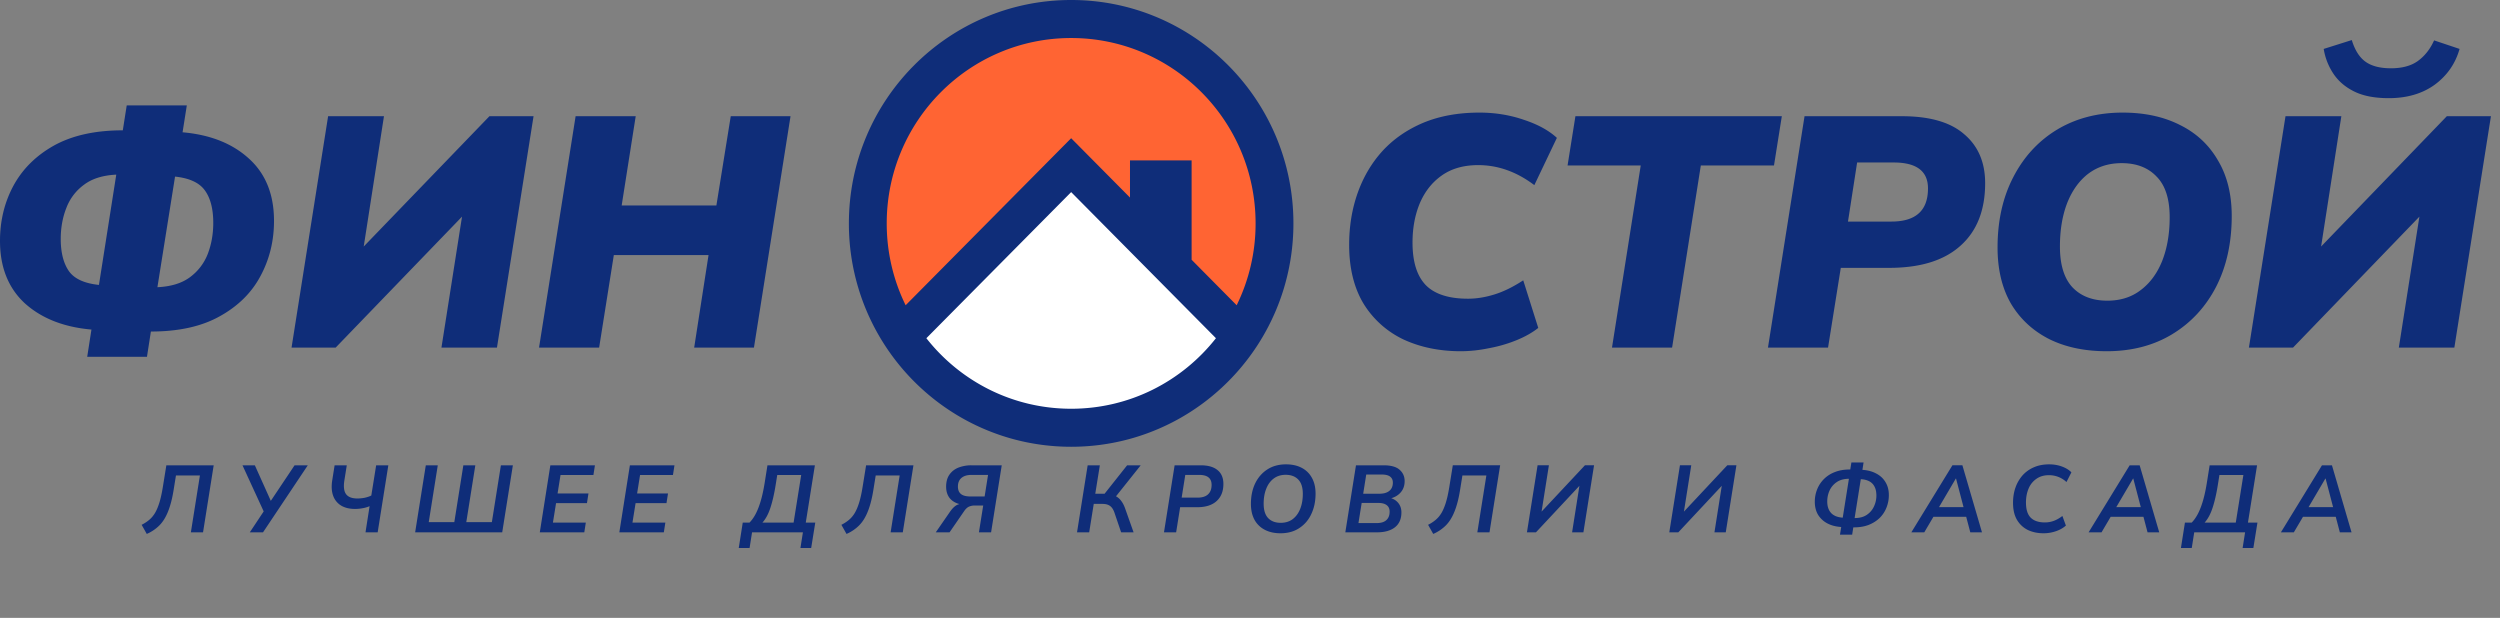 <svg width="263" height="65" viewBox="0 0 263 65" fill="none" xmlns="http://www.w3.org/2000/svg"><rect x="0" y="0" width="263" height="65" fill="#808080" stroke="none"/><path d="M9.174 37.536l.446-2.866c-2.909-.254-5.245-1.174-7.009-2.763C.871 30.296 0 28.11 0 25.347c0-2.119.47-4.052 1.409-5.802.962-1.772 2.393-3.188 4.294-4.247 1.924-1.059 4.33-1.588 7.216-1.588l.412-2.625h6.322l-.447 2.832c2.91.253 5.234 1.174 6.975 2.762 1.764 1.589 2.645 3.776 2.645 6.561 0 2.118-.48 4.063-1.443 5.836-.939 1.75-2.37 3.154-4.294 4.212-1.902 1.06-4.307 1.589-7.216 1.589l-.412 2.659H9.174zM6.39 25.139c0 1.428.286 2.556.859 3.384.572.806 1.626 1.29 3.16 1.45l1.822-11.602c-1.42.07-2.554.426-3.402 1.07a5.35 5.35 0 00-1.855 2.452c-.39.99-.584 2.072-.584 3.246zm16.045-1.692c0-1.45-.287-2.578-.86-3.384-.572-.828-1.625-1.323-3.16-1.485L16.56 30.215c1.42-.069 2.553-.414 3.401-1.036a5.508 5.508 0 001.89-2.451c.39-1.013.584-2.107.584-3.28zm8.235 13.122l3.847-24.344h5.876l-2.13 13.708L51.49 12.225h4.639L52.28 36.569h-5.84l2.164-13.778L35.308 36.57h-4.639zm26.036 0l3.848-24.344h6.322L65.4 21.617h9.964l1.511-9.392h6.288l-3.848 24.344h-6.288l1.512-9.738h-9.964l-1.546 9.738h-6.322zm96.976.38c-2.245 0-4.261-.415-6.047-1.243a9.918 9.918 0 01-4.192-3.764c-1.008-1.68-1.512-3.741-1.512-6.181 0-1.957.298-3.776.893-5.456.596-1.68 1.466-3.154 2.612-4.42 1.168-1.266 2.599-2.256 4.294-2.97 1.718-.713 3.688-1.07 5.91-1.07 1.649 0 3.207.253 4.673.76 1.466.483 2.622 1.116 3.47 1.899l-2.371 4.972c-1.855-1.404-3.825-2.106-5.909-2.106-1.535 0-2.818.368-3.849 1.105-1.007.713-1.775 1.692-2.302 2.935-.503 1.22-.755 2.59-.755 4.11 0 2.025.469 3.521 1.408 4.488.939.944 2.417 1.416 4.432 1.416.894 0 1.821-.15 2.783-.45.962-.298 1.97-.793 3.024-1.484l1.58 5.007c-.641.507-1.42.944-2.336 1.312-.916.369-1.878.645-2.886.829-1.008.207-1.981.31-2.92.31zm15.899-.38l3.024-19.165h-7.697l.825-5.18h21.714l-.824 5.18h-7.697l-3.023 19.165h-6.322zm16.408 0l3.848-24.344h10.239c2.932 0 5.119.633 6.562 1.899 1.466 1.243 2.199 2.958 2.199 5.145 0 2.855-.87 5.053-2.611 6.595-1.718 1.543-4.215 2.314-7.49 2.314h-5.085l-1.34 8.39h-6.322zm8.418-13.26h4.569c2.566 0 3.848-1.162 3.848-3.488 0-1.818-1.202-2.727-3.607-2.727h-3.848l-.962 6.215zm27.212 13.64c-2.314 0-4.329-.426-6.047-1.278-1.718-.875-3.058-2.118-4.02-3.73-.939-1.634-1.409-3.602-1.409-5.904 0-2.808.55-5.272 1.649-7.39 1.1-2.14 2.634-3.81 4.604-5.006 1.993-1.197 4.295-1.796 6.906-1.796 2.314 0 4.329.437 6.047 1.312 1.718.852 3.047 2.095 3.986 3.73.962 1.61 1.443 3.556 1.443 5.835 0 2.832-.55 5.318-1.649 7.459-1.1 2.118-2.635 3.775-4.604 4.972-1.97 1.197-4.272 1.796-6.906 1.796zm.068-5.318c1.375 0 2.543-.368 3.505-1.105.985-.737 1.741-1.761 2.268-3.073.526-1.335.79-2.866.79-4.593 0-1.933-.458-3.36-1.375-4.282-.893-.943-2.118-1.415-3.676-1.415-1.351 0-2.519.368-3.504 1.105-.962.736-1.707 1.772-2.234 3.107-.504 1.313-.756 2.832-.756 4.558 0 1.934.447 3.373 1.34 4.317.894.92 2.108 1.381 3.642 1.381zm14.899 4.938l3.849-24.344h5.875l-2.13 13.708 13.227-13.708h4.639l-3.848 24.344h-5.841l2.164-13.778-13.296 13.778h-4.639zm14.706-26.243c-1.466 0-2.669-.23-3.608-.691-.939-.46-1.672-1.082-2.199-1.865a6.571 6.571 0 01-1.031-2.624l2.955-.932c.321 1.059.802 1.818 1.443 2.279.642.46 1.535.69 2.68.69 1.168 0 2.107-.253 2.818-.76.732-.529 1.305-1.254 1.717-2.175l2.68.898c-.435 1.542-1.305 2.797-2.611 3.764-1.305.944-2.92 1.416-4.844 1.416z" fill="#0F2D79"/><path d="M112.686 2.038c-11.794 0-21.355 9.62-21.355 21.488 0 4.277 1.243 8.263 3.384 11.611.085.133.27.151.38.04l17.415-17.595a.247.247 0 01.352 0l7.988 8.067 2.498 2.524 1.505 1.525 5.423 5.478c.11.112.296.094.381-.039a21.485 21.485 0 003.383-11.611c0-11.868-9.56-21.488-21.354-21.488z" fill="#FF6433"/><path d="M94.952 35.528c3.85 5.693 10.355 9.434 17.734 9.434 7.378 0 13.884-3.741 17.733-9.434a.249.249 0 00-.03-.313l-5.508-5.542-1.508-1.522-2.504-2.52-8.007-8.053a.249.249 0 00-.353 0L94.983 35.215a.248.248 0 00-.03.313z" fill="#fff"/><path fill-rule="evenodd" clip-rule="evenodd" d="M112.686 4c-10.716 0-19.403 8.73-19.403 19.5 0 3.094.716 6.017 1.99 8.613l17.412-17.572 6.19 6.243v-3.909h6.482v10.45l.928.94 3.813 3.848a19.496 19.496 0 001.99-8.613c0-10.77-8.687-19.5-19.402-19.5zm15.231 31.58l-4.454-4.495-10.777-10.876L97.454 35.58c3.556 4.523 9.058 7.42 15.232 7.42 6.174 0 11.675-2.897 15.231-7.42zM89.303 23.5c0-12.979 10.469-23.5 23.383-23.5s23.382 10.521 23.382 23.5c0 4.795-1.431 9.26-3.888 12.981C127.996 42.816 120.827 47 112.686 47c-8.142 0-15.31-4.184-19.494-10.519A23.483 23.483 0 0189.303 23.5z" fill="#0F2D79"/><path d="M15.44 56.17l-.54-.96c.28-.14.533-.303.76-.49.233-.187.44-.423.62-.71.18-.293.34-.663.48-1.11.14-.447.263-1 .37-1.66l.37-2.29h4.98L21.36 56h-1.28l.95-5.98h-2.52l-.25 1.55c-.147.907-.343 1.66-.59 2.26-.24.6-.543 1.083-.91 1.45a4.3 4.3 0 01-1.32.89zM26.28 56l1.46-2.2-2.23-4.85h1.3l1.68 3.74 2.5-3.74h1.39L27.67 56h-1.39zm12.171 0l.43-2.75a3.22 3.22 0 01-.71.21c-.273.053-.55.08-.83.08-.573 0-1.057-.117-1.45-.35a1.98 1.98 0 01-.84-1.03c-.167-.453-.2-.997-.1-1.63l.25-1.58h1.28l-.25 1.57c-.107.667-.05 1.153.17 1.46.227.307.623.46 1.19.46.24 0 .49-.023.75-.07.26-.053.5-.133.72-.24l.51-3.18h1.28L39.731 56h-1.28zm5.223 0l1.12-7.05h1.26l-.95 5.98h2.69l.95-5.98h1.26l-.95 5.98h2.69l.95-5.98h1.26L52.834 56h-9.16zm13.113 0l1.11-7.05h4.69l-.16 1.02h-3.46l-.31 1.94h3.25l-.16 1.02h-3.25l-.33 2.05h3.46l-.16 1.02h-4.68zm8.367 0l1.11-7.05h4.69l-.16 1.02h-3.46l-.31 1.94h3.25l-.16 1.02h-3.25l-.33 2.05h3.46l-.16 1.02h-4.68zm12.562 1.65l.42-2.67h.71c.38-.387.696-.917.95-1.59.26-.673.473-1.523.64-2.55l.3-1.89h4.99l-.96 6.03h1l-.43 2.67h-1.13l.26-1.65h-5.35l-.26 1.65h-1.14zm2.49-2.67h3.28l.8-5.01h-2.52l-.15.94c-.154.98-.34 1.807-.56 2.48-.214.667-.497 1.197-.85 1.59zm8.848 1.19l-.54-.96c.28-.14.533-.303.76-.49.233-.187.44-.423.62-.71.18-.293.34-.663.48-1.11.14-.447.263-1 .37-1.66l.37-2.29h4.98L94.974 56h-1.28l.95-5.98h-2.52l-.25 1.55c-.147.907-.343 1.66-.59 2.26-.24.6-.543 1.083-.91 1.45a4.3 4.3 0 01-1.32.89zm9.39-.17l1.5-2.17c.16-.227.316-.403.469-.53.154-.133.327-.223.52-.27-.46-.127-.81-.347-1.05-.66-.233-.313-.35-.703-.35-1.17 0-.513.117-.937.35-1.27.234-.333.55-.58.95-.74a3.72 3.72 0 011.37-.24h3.18l-1.12 7.05h-1.28l.45-2.82h-.87a1.5 1.5 0 00-.63.12c-.173.08-.336.23-.49.45L99.893 56h-1.45zm3.659-3.77h1.48l.36-2.27h-1.74c-.453 0-.806.107-1.06.32-.246.207-.37.51-.37.91 0 .347.107.607.32.78.214.173.55.26 1.01.26zm11.2 3.77l1.12-7.05h1.28l-.48 2.99h.98l2.37-2.99h1.43l-2.6 3.26c.22.12.407.287.56.5.16.213.294.473.4.78l.89 2.51h-1.31l-.69-2.03c-.113-.347-.27-.593-.47-.74-.2-.147-.466-.22-.8-.22h-.92l-.48 2.99h-1.28zm9.148 0l1.12-7.05h2.74c.78 0 1.374.17 1.78.51.407.333.61.817.61 1.45 0 .767-.236 1.367-.71 1.8-.473.433-1.16.65-2.06.65h-1.78l-.42 2.64h-1.28zm1.86-3.65h1.68c.48 0 .844-.113 1.09-.34.254-.233.38-.567.38-1 0-.7-.433-1.05-1.3-1.05h-1.47l-.38 2.39zm10.396 3.75c-.626 0-1.173-.12-1.64-.36a2.59 2.59 0 01-1.09-1.05c-.253-.467-.38-1.027-.38-1.68 0-.807.147-1.52.44-2.14.3-.627.727-1.12 1.28-1.48.554-.36 1.21-.54 1.97-.54.634 0 1.18.12 1.64.36.467.24.827.59 1.08 1.05.26.46.39 1.017.39 1.67 0 .807-.15 1.523-.45 2.15a3.48 3.48 0 01-1.27 1.48c-.546.36-1.203.54-1.97.54zm.02-1.1c.5 0 .924-.13 1.27-.39.347-.267.61-.63.79-1.09.18-.46.27-.983.27-1.57 0-.673-.16-1.173-.48-1.5-.32-.333-.76-.5-1.32-.5-.493 0-.913.13-1.26.39-.346.26-.61.62-.79 1.08-.18.453-.27.977-.27 1.57 0 .68.16 1.187.48 1.52.32.327.757.49 1.31.49zm6.802 1l1.12-7.05h2.9c.78 0 1.343.157 1.69.47.353.307.53.707.53 1.2 0 .453-.13.837-.39 1.15a1.98 1.98 0 01-1.02.64c.34.12.603.31.79.57.186.26.28.567.28.92 0 .687-.227 1.21-.68 1.57-.454.353-1.08.53-1.88.53h-3.34zm1.88-4.06h1.71c.446 0 .793-.1 1.04-.3.246-.2.37-.49.37-.87 0-.273-.097-.483-.29-.63-.187-.147-.484-.22-.89-.22h-1.62l-.32 2.02zm-.5 3.09h1.9c.46 0 .803-.103 1.03-.31.233-.207.35-.503.35-.89 0-.307-.104-.537-.31-.69-.2-.153-.494-.23-.88-.23h-1.75l-.34 2.12zm7.867 1.14l-.54-.96c.28-.14.533-.303.76-.49.233-.187.44-.423.62-.71.18-.293.34-.663.48-1.11.14-.447.263-1 .37-1.66l.37-2.29h4.98l-1.12 7.05h-1.28l.95-5.98h-2.52l-.25 1.55c-.147.907-.343 1.66-.59 2.26-.24.6-.543 1.083-.91 1.45a4.307 4.307 0 01-1.32.89zm9.859-.17l1.12-7.05h1.19l-.77 4.87 4.56-4.87h.96l-1.12 7.05h-1.19l.77-4.89-4.57 4.89h-.95zm14.976 0l1.12-7.05h1.19l-.77 4.87 4.56-4.87h.96l-1.12 7.05h-1.19l.77-4.89-4.57 4.89h-.95zm17.956.25l.13-.81c-.553-.033-1.04-.16-1.46-.38a2.532 2.532 0 01-.98-.91c-.227-.387-.34-.843-.34-1.37 0-.447.08-.873.24-1.28a3.197 3.197 0 011.85-1.83c.46-.187.99-.28 1.59-.28h.05l.12-.74h1.28l-.12.78c.553.033 1.04.163 1.46.39.42.22.743.523.97.91.233.38.35.833.35 1.36 0 .447-.08.873-.24 1.28-.153.407-.387.77-.7 1.09-.313.313-.7.563-1.16.75-.453.18-.98.27-1.58.27h-.06l-.12.77h-1.28zm-1.34-3.5c0 .513.133.917.4 1.21.267.293.677.46 1.23.5l.65-4.09c-.507 0-.93.113-1.27.34a2.11 2.11 0 00-.76.88c-.167.36-.25.747-.25 1.16zm5.17-.63c0-.52-.133-.927-.4-1.22-.267-.293-.68-.457-1.24-.49l-.65 4.09h.01c.507 0 .927-.11 1.26-.33.34-.227.593-.52.76-.88a2.71 2.71 0 00.26-1.17zm3.678 3.88l4.32-7.05h1.05l2.06 7.05h-1.23l-.43-1.63h-3.45l-.96 1.63h-1.36zm4.68-5.66l-1.77 3.01h2.58l-.79-3.01h-.02zm9.227 5.76c-.62 0-1.174-.117-1.66-.35-.48-.24-.86-.597-1.14-1.07-.274-.473-.41-1.067-.41-1.78 0-.573.083-1.103.25-1.59a3.91 3.91 0 01.74-1.29 3.4 3.4 0 011.2-.86c.473-.207 1.01-.31 1.61-.31.486 0 .936.077 1.35.23.413.153.743.357.99.61l-.52 1.02a2.66 2.66 0 00-1.85-.72c-.514 0-.95.127-1.31.38a2.31 2.31 0 00-.82 1.02c-.187.433-.28.923-.28 1.47 0 .74.17 1.277.51 1.61.34.327.833.49 1.48.49.313 0 .62-.053.92-.16.3-.107.606-.28.92-.52l.37 1.01c-.294.26-.65.46-1.07.6-.42.14-.847.21-1.28.21zm4.74-.1l4.32-7.05h1.05l2.06 7.05h-1.23l-.43-1.63h-3.45l-.96 1.63h-1.36zm4.68-5.66l-1.77 3.01h2.58l-.79-3.01h-.02zm5.032 7.31l.42-2.67h.71c.38-.387.696-.917.95-1.59.26-.673.473-1.523.64-2.55l.3-1.89h4.99l-.96 6.03h1l-.43 2.67h-1.13l.26-1.65h-5.35l-.26 1.65h-1.14zm2.49-2.67h3.28l.8-5.01h-2.52l-.15.94c-.154.98-.34 1.807-.56 2.48-.214.667-.497 1.197-.85 1.59zm8.028 1.02l4.32-7.05h1.05l2.06 7.05h-1.23l-.43-1.63h-3.45l-.96 1.63h-1.36zm4.68-5.66l-1.77 3.01h2.58l-.79-3.01h-.02z" fill="#0F2D79"/></svg>